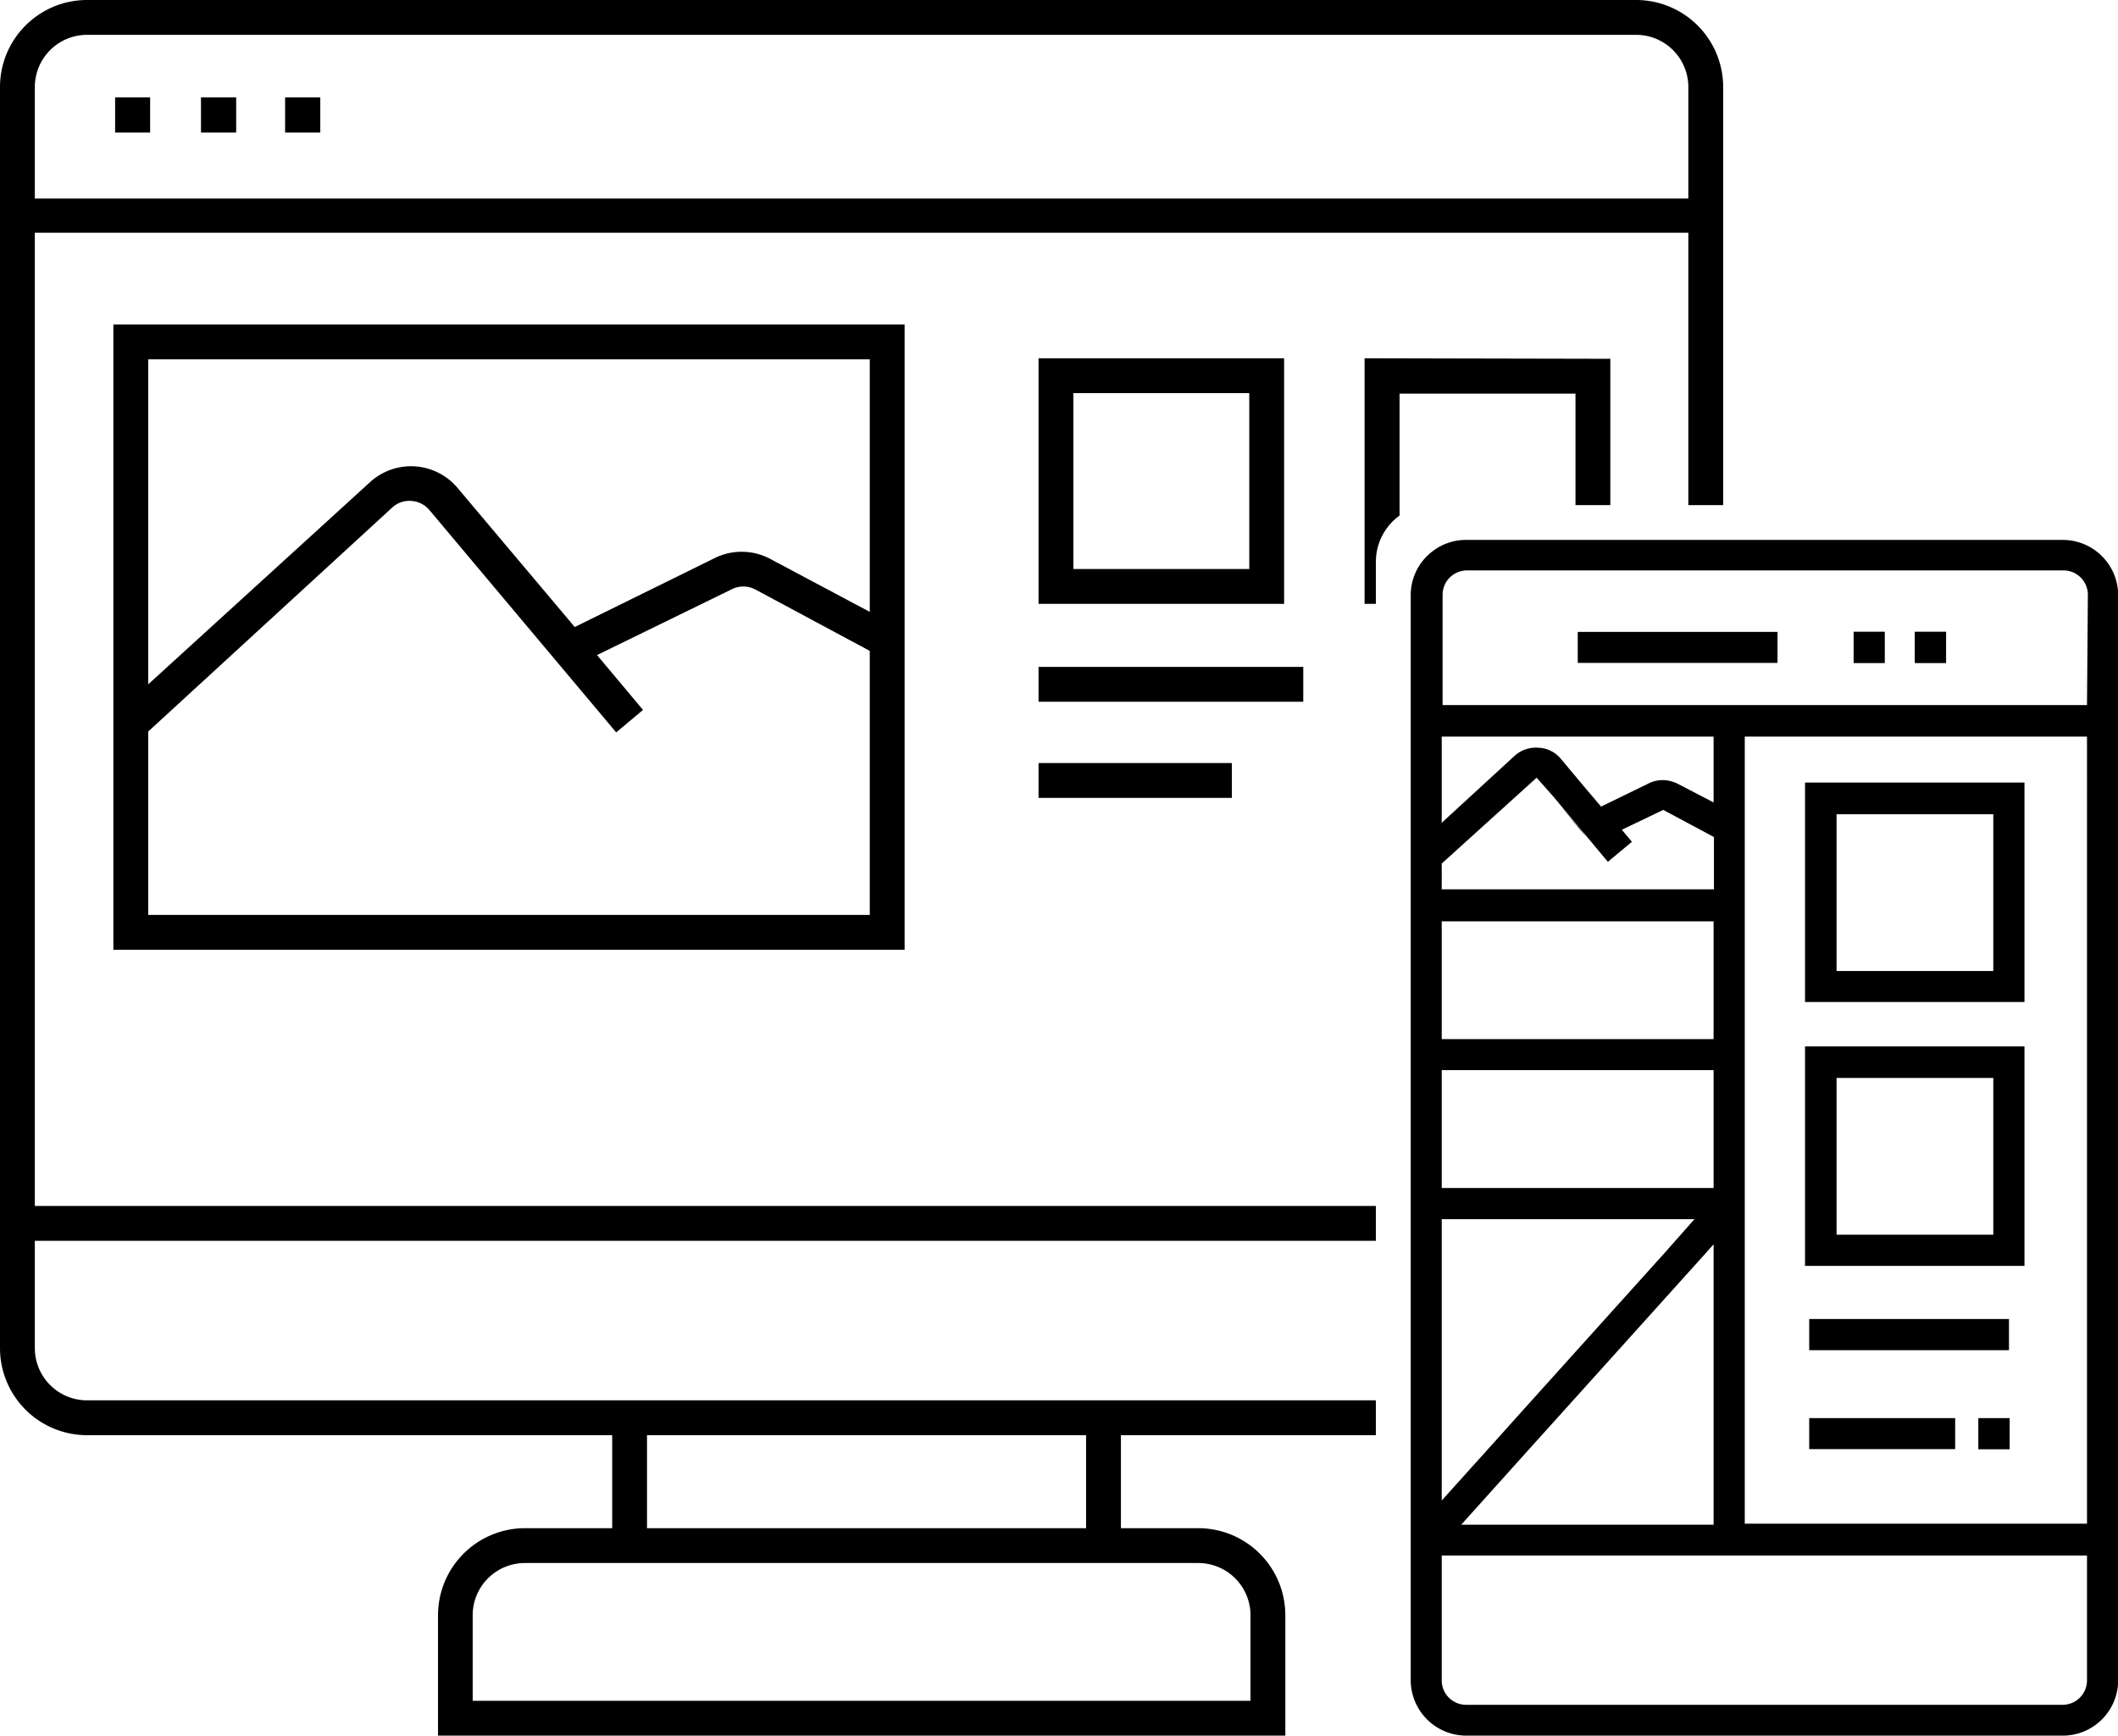 <svg xmlns="http://www.w3.org/2000/svg" viewBox="0 0 121.61 99.65"><title>icono_diseño_interfaces1</title><g id="Layer_2" data-name="Layer 2"><g id="Layer_1-2" data-name="Layer 1"><rect x="11.54" y="5.59" width="2.02" height="2.02"/><rect x="16.37" y="5.59" width="2.02" height="2.02"/><rect x="6.61" y="5.59" width="2.01" height="2.02"/><path d="M93.94,0H5A5,5,0,0,0,0,5V77.4a5,5,0,0,0,5,5H35.15v5.34h-5a5,5,0,0,0-5,5v6.91H73.8V92.74a5,5,0,0,0-5-5H64.36V82.4H79v-2H5a3,3,0,0,1-3-3V71.24H79v-2H2V13.36H96.94V29h2V5A5,5,0,0,0,93.94,0ZM68.8,89.74a3,3,0,0,1,3,3v4.91H27.14V92.74a3,3,0,0,1,3-3ZM37.15,82.4H62.36v5.34H37.15Zm59.79-71H2V5A3,3,0,0,1,5,2H93.94a3,3,0,0,1,3,3Z"/><rect x="59.63" y="38.29" width="15.2" height="2"/><rect x="59.63" y="43.81" width="11.1" height="2"/><path d="M59.63,20.57v14.1h14.1V20.57Zm12.1,12.1H61.63V22.57h10.1Z"/><path d="M78.35,20.57v14.1H79V32.25a3.27,3.27,0,0,1,1.36-2.65v-7h10.1V29h2v-8.4Z"/><path d="M6.51,18.63v35.9H51.94V18.63Zm43.43,33.9H8.51V42l14-12.85a1.44,1.44,0,0,1,1.1-.39,1.49,1.49,0,0,1,1.05.53L35.38,42.05l1.54-1.29-2.64-3.15L42,33.84a1.48,1.48,0,0,1,1.36,0l6.58,3.53Zm0-17.4-5.64-3A3.5,3.5,0,0,0,41.12,32L33,36l-6.74-8a3.49,3.49,0,0,0-5-.33L8.51,39.29V20.63H49.94Z"/><rect x="109.94" y="36.27" width="1.8" height="1.8"/><rect x="106.43" y="36.27" width="1.79" height="1.8"/><path d="M103.64,44.93v12.6h12.6V44.93Zm10.81,10.82h-9v-9h9Z"/><path d="M103.64,60.08v12.6h12.6V60.08Zm10.81,10.81h-9v-9h9Z"/><path d="M89.59,46.26l1.15,1.4h0Z"/><rect x="103.88" y="75.73" width="11.47" height="1.79"/><rect x="103.88" y="81.42" width="8.38" height="1.78"/><rect x="113.59" y="81.42" width="1.8" height="1.79"/><path d="M118.43,31H84.18a3.1,3.1,0,0,0-1.87.61A3.15,3.15,0,0,0,81,34.15V96.47a3.19,3.19,0,0,0,3.19,3.18h34.25a3.18,3.18,0,0,0,3.18-3.18V34.15A3.18,3.18,0,0,0,118.43,31ZM82.78,42.29H98.39v3.78L96.33,45a2,2,0,0,0-.82-.21,1.79,1.79,0,0,0-.85.19l-2.73,1.33-.8-.94-1.5-1.79a1.75,1.75,0,0,0-1.3-.65,1.83,1.83,0,0,0-1.36.46l-4.19,3.85Zm0,7.29,0,0,5.45-4.93,1,1.13.38.46h0l1.16,1.39.33.39h0l1.22,1.46,1.38-1.15-.58-.69,2.38-1.14,2.91,1.56v3H82.78Zm0,3.32H98.39v6.76H82.78Zm0,8.54H98.39v6.77H82.78Zm15.61,10v16.1H83.9l4.27-4.75,1.75-1.94,8-8.88ZM82.78,70H97.29l0,0L95.52,72l-8,8.88-1.74,1.94-3,3.33Zm37.05,26.48a1.4,1.4,0,0,1-1.4,1.4H84.18a1.4,1.4,0,0,1-1.4-1.4V89.31h37.05Zm0-9H100.18V42.29h19.65Zm0-47h-37V34.15a1.4,1.4,0,0,1,1.4-1.4h34.25a1.4,1.4,0,0,1,1.4,1.4Z"/><rect x="90.59" y="36.28" width="11.47" height="1.78"/><polygon points="91.08 48.05 90.74 47.65 89.59 46.26 90.75 47.64 91.08 48.05"/><polygon points="91.08 48.05 90.74 47.65 89.59 46.26 90.75 47.64 91.08 48.05"/></g></g></svg>